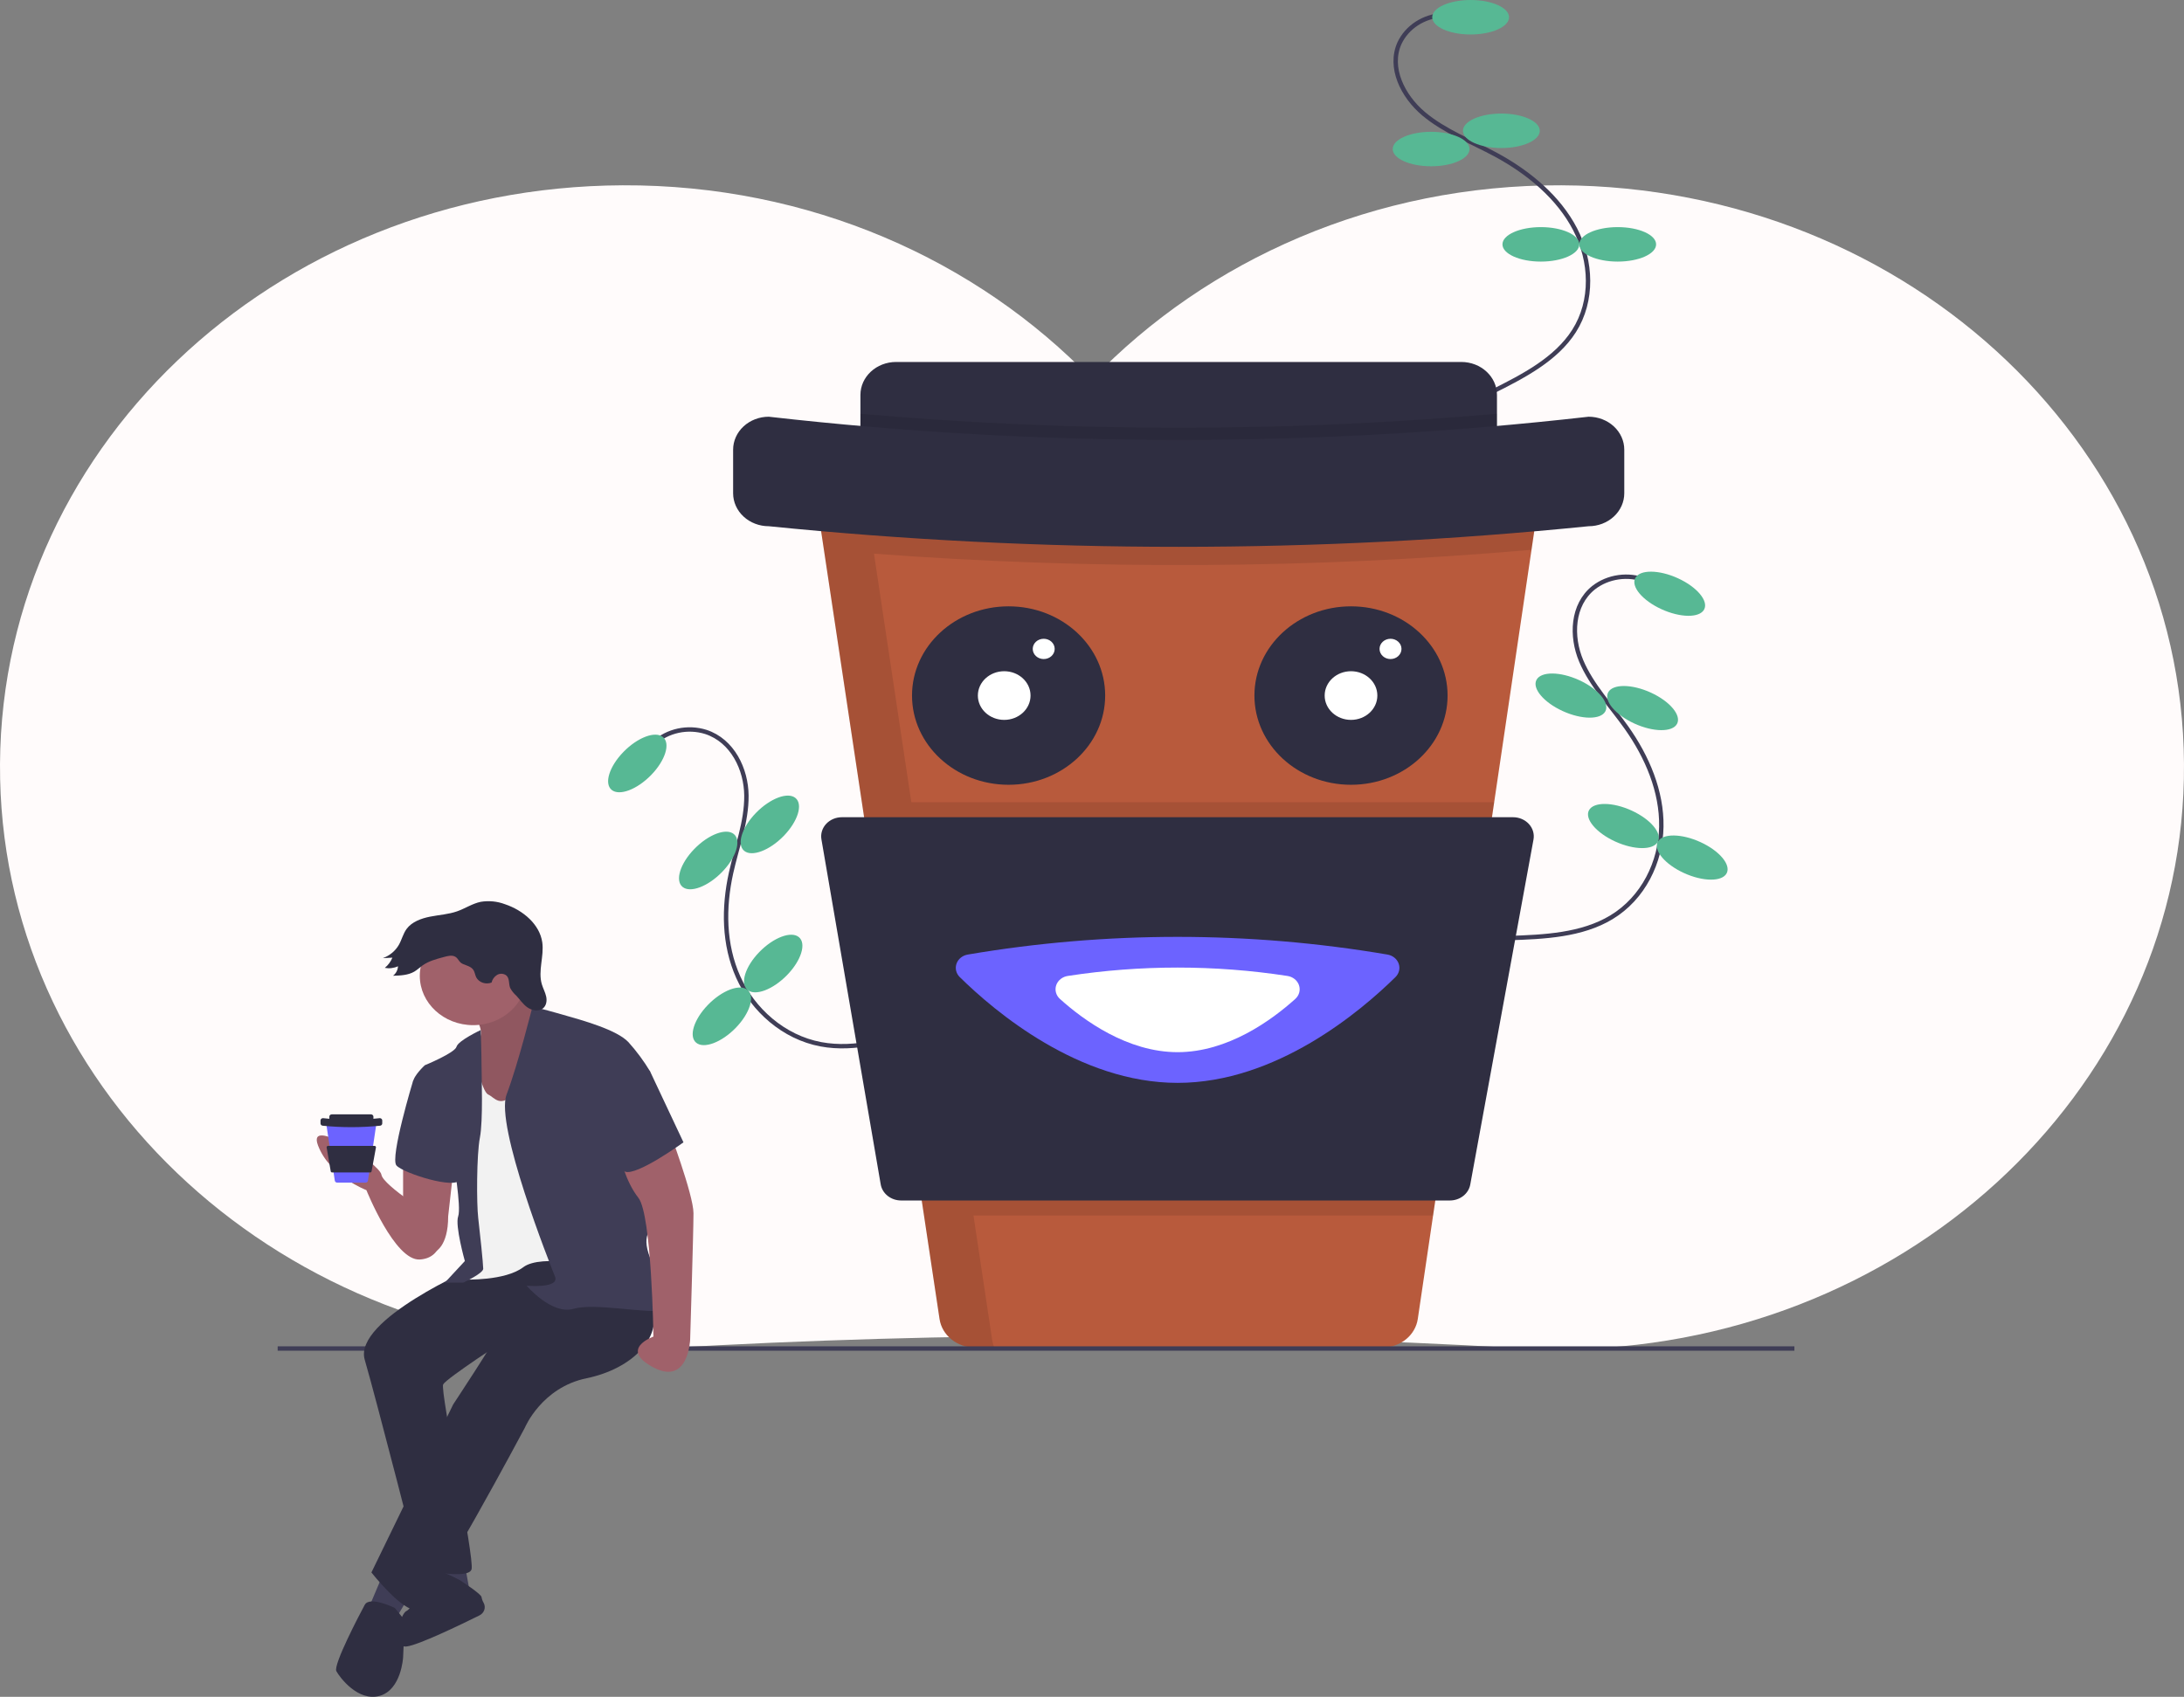 <svg width="498" height="387" viewBox="0 0 498 387" fill="none" xmlns="http://www.w3.org/2000/svg">
<rect x="0" y="0" width="498" height="387" fill="#808080" stroke="none"/>
<g clip-path="url(#clip0)">
<path d="M356.022 42.262C313.486 42.082 275.257 59.233 249 86.556C222.743 59.233 184.514 42.082 141.978 42.262C62.105 42.602 -1.551 103.364 0.029 177.677C1.561 249.751 64.825 307.739 142.643 307.739C145.663 307.739 148.659 307.652 151.632 307.479C216.481 303.724 281.519 303.724 346.368 307.479C349.34 307.651 352.336 307.738 355.357 307.739C433.175 307.739 496.439 249.751 497.971 177.677C499.551 103.364 435.894 42.602 356.022 42.262Z" fill="#FFFBFB"/>
<path d="M329.021 3.449C326.887 3.56 324.829 4.219 323.078 5.35C321.327 6.482 319.951 8.042 319.106 9.855C316.626 15.393 319.819 21.898 324.611 25.937C329.403 29.975 335.558 32.283 341.151 35.317C348.664 39.393 355.414 45.05 359.173 52.312C362.932 59.573 363.331 68.569 358.913 75.506C354.812 81.945 347.355 85.799 340.243 89.353" stroke="#3F3D56" stroke-miterlimit="10"/>
<path d="M335.337 7.863C340.174 7.863 344.095 6.102 344.095 3.931C344.095 1.76 340.174 0 335.337 0C330.499 0 326.578 1.76 326.578 3.931C326.578 6.102 330.499 7.863 335.337 7.863Z" fill="#57B894"/>
<path d="M342.343 33.763C347.181 33.763 351.102 32.003 351.102 29.832C351.102 27.66 347.181 25.9 342.343 25.9C337.506 25.9 333.585 27.66 333.585 29.832C333.585 32.003 337.506 33.763 342.343 33.763Z" fill="#57B894"/>
<path d="M326.327 37.925C331.165 37.925 335.086 36.165 335.086 33.994C335.086 31.823 331.165 30.063 326.327 30.063C321.49 30.063 317.569 31.823 317.569 33.994C317.569 36.165 321.49 37.925 326.327 37.925Z" fill="#57B894"/>
<path d="M351.353 59.663C356.19 59.663 360.111 57.903 360.111 55.732C360.111 53.561 356.19 51.8 351.353 51.8C346.515 51.8 342.594 53.561 342.594 55.732C342.594 57.903 346.515 59.663 351.353 59.663Z" fill="#57B894"/>
<path d="M368.87 59.663C373.707 59.663 377.629 57.903 377.629 55.732C377.629 53.561 373.707 51.8 368.87 51.8C364.033 51.8 360.111 53.561 360.111 55.732C360.111 57.903 364.033 59.663 368.87 59.663Z" fill="#57B894"/>
<path d="M375.307 132.391C373.342 131.614 371.182 131.359 369.069 131.654C366.956 131.948 364.974 132.781 363.344 134.058C358.46 138.001 358.191 145.139 360.542 150.725C362.893 156.31 367.297 160.906 370.849 165.921C375.619 172.657 378.945 180.496 378.82 188.545C378.695 196.594 374.728 204.817 367.433 209.217C360.663 213.301 352.129 213.692 344.049 213.955" stroke="#3F3D56" stroke-miterlimit="10"/>
<path d="M388.579 139.013C389.624 137.068 386.957 133.881 382.624 131.895C378.29 129.908 373.931 129.875 372.887 131.82C371.843 133.765 374.509 136.952 378.842 138.938C383.176 140.925 387.535 140.958 388.579 139.013Z" fill="#57B894"/>
<path d="M382.401 165.093C383.445 163.148 380.779 159.961 376.445 157.974C372.112 155.988 367.752 155.954 366.708 157.899C365.664 159.844 368.331 163.031 372.664 165.018C376.997 167.004 381.357 167.038 382.401 165.093Z" fill="#57B894"/>
<path d="M366.052 162.245C367.096 160.3 364.429 157.113 360.096 155.126C355.762 153.14 351.403 153.106 350.359 155.051C349.315 156.996 351.981 160.183 356.315 162.17C360.648 164.156 365.007 164.19 366.052 162.245Z" fill="#57B894"/>
<path d="M378.016 191.995C379.06 190.05 376.394 186.863 372.06 184.876C367.727 182.89 363.367 182.856 362.323 184.801C361.279 186.746 363.946 189.933 368.279 191.92C372.613 193.906 376.972 193.94 378.016 191.995Z" fill="#57B894"/>
<path d="M393.709 199.189C394.753 197.244 392.086 194.056 387.753 192.07C383.42 190.083 379.06 190.05 378.016 191.995C376.972 193.94 379.638 197.127 383.972 199.113C388.305 201.1 392.665 201.134 393.709 199.189Z" fill="#57B894"/>
<path d="M149.151 169.466C150.667 168.074 152.572 167.099 154.654 166.652C156.735 166.204 158.91 166.301 160.935 166.932C167.05 168.929 170.152 175.471 170.2 181.464C170.248 187.457 167.992 193.231 166.696 199.104C164.956 206.991 164.998 215.412 168.331 222.849C171.664 230.286 178.638 236.573 187.175 238.173C195.099 239.658 203.185 237.108 210.799 234.595" stroke="#3F3D56" stroke-miterlimit="10"/>
<path d="M148.483 176.757C151.716 173.432 152.92 169.56 151.172 168.109C149.425 166.658 145.387 168.177 142.154 171.502C138.921 174.827 137.717 178.699 139.464 180.15C141.212 181.601 145.25 180.082 148.483 176.757Z" fill="#57B894"/>
<path d="M164.648 198.884C167.881 195.559 169.085 191.687 167.338 190.236C165.59 188.785 161.552 190.304 158.319 193.629C155.086 196.954 153.882 200.826 155.63 202.277C157.377 203.728 161.415 202.209 164.648 198.884Z" fill="#57B894"/>
<path d="M178.703 190.657C181.936 187.332 183.14 183.46 181.393 182.009C179.645 180.558 175.607 182.077 172.374 185.402C169.141 188.727 167.937 192.599 169.685 194.05C171.432 195.501 175.47 193.982 178.703 190.657Z" fill="#57B894"/>
<path d="M179.475 222.387C182.708 219.062 183.912 215.19 182.165 213.739C180.417 212.288 176.379 213.807 173.146 217.132C169.913 220.457 168.709 224.329 170.457 225.78C172.204 227.231 176.242 225.712 179.475 222.387Z" fill="#57B894"/>
<path d="M167.767 234.428C171 231.103 172.204 227.231 170.457 225.78C168.709 224.329 164.671 225.848 161.438 229.173C158.205 232.498 157.001 236.37 158.749 237.821C160.496 239.272 164.534 237.753 167.767 234.428Z" fill="#57B894"/>
<path d="M350.592 116.07L349.216 125.399L340.707 182.962L326.773 277.23L323.285 300.831C323.019 302.633 322.055 304.285 320.573 305.48C319.09 306.676 317.189 307.335 315.221 307.334H222.303C220.339 307.335 218.44 306.678 216.958 305.487C215.476 304.295 214.511 302.648 214.24 300.85L210.692 277.23L196.522 182.962L187.864 125.357L186.472 116.089C186.312 115.024 186.4 113.94 186.731 112.909C187.063 111.879 187.629 110.926 188.393 110.115C189.157 109.304 190.1 108.654 191.159 108.208C192.217 107.763 193.367 107.532 194.53 107.532H342.529C343.69 107.533 344.838 107.763 345.896 108.207C346.953 108.652 347.895 109.3 348.659 110.109C349.423 110.917 349.99 111.868 350.324 112.896C350.657 113.924 350.749 115.006 350.592 116.07V116.07Z" fill="#B85A3C"/>
<path d="M333.204 82.557H204.335C199.841 82.557 196.197 85.924 196.197 90.077V100.012C196.197 104.165 199.841 107.532 204.335 107.532H333.204C337.699 107.532 341.342 104.165 341.342 100.012V90.077C341.342 85.924 337.699 82.557 333.204 82.557Z" fill="#2F2E41"/>
<path opacity="0.1" d="M341.343 94.36V100.012C341.342 102.006 340.485 103.919 338.959 105.33C337.433 106.74 335.363 107.532 333.204 107.532H204.335C202.177 107.532 200.107 106.74 198.581 105.33C197.054 103.919 196.197 102.006 196.197 100.012V94.374C244.47 98.624 293.071 98.62 341.343 94.36V94.36Z" fill="black"/>
<path d="M229.981 178.989C242.143 178.989 252.003 169.878 252.003 158.639C252.003 147.4 242.143 138.289 229.981 138.289C217.818 138.289 207.959 147.4 207.959 158.639C207.959 169.878 217.818 178.989 229.981 178.989Z" fill="#2F2E41"/>
<path d="M308.059 178.989C320.222 178.989 330.081 169.878 330.081 158.639C330.081 147.4 320.222 138.289 308.059 138.289C295.897 138.289 286.037 147.4 286.037 158.639C286.037 169.878 295.897 178.989 308.059 178.989Z" fill="#2F2E41"/>
<path d="M228.98 164.189C232.297 164.189 234.986 161.704 234.986 158.639C234.986 155.574 232.297 153.089 228.98 153.089C225.663 153.089 222.974 155.574 222.974 158.639C222.974 161.704 225.663 164.189 228.98 164.189Z" fill="white"/>
<path d="M237.989 150.314C239.371 150.314 240.491 149.279 240.491 148.001C240.491 146.724 239.371 145.689 237.989 145.689C236.607 145.689 235.486 146.724 235.486 148.001C235.486 149.279 236.607 150.314 237.989 150.314Z" fill="white"/>
<path d="M308.059 164.189C311.376 164.189 314.065 161.704 314.065 158.639C314.065 155.574 311.376 153.089 308.059 153.089C304.742 153.089 302.053 155.574 302.053 158.639C302.053 161.704 304.742 164.189 308.059 164.189Z" fill="white"/>
<path d="M317.068 150.314C318.45 150.314 319.571 149.279 319.571 148.001C319.571 146.724 318.45 145.689 317.068 145.689C315.686 145.689 314.566 146.724 314.566 148.001C314.566 149.279 315.686 150.314 317.068 150.314Z" fill="white"/>
<path opacity="0.1" d="M350.129 112.389H350.13C350.128 112.383 350.125 112.377 350.122 112.372C349.908 111.854 349.633 111.36 349.301 110.898L349.3 110.897C349.202 110.761 349.098 110.629 348.991 110.499C348.955 110.456 348.918 110.413 348.881 110.37C348.569 110.009 348.222 109.674 347.844 109.371C347.76 109.303 347.675 109.236 347.587 109.172C347.489 109.099 347.39 109.028 347.289 108.96C347.161 108.875 347.03 108.794 346.897 108.715C346.792 108.653 346.687 108.593 346.579 108.535C346.412 108.446 346.242 108.362 346.068 108.283C345.985 108.246 345.9 108.212 345.816 108.177C345.649 108.109 345.48 108.046 345.308 107.988C345.238 107.965 345.17 107.939 345.1 107.918C344.862 107.844 344.618 107.781 344.37 107.727C344.309 107.714 344.247 107.705 344.186 107.694C343.983 107.655 343.777 107.623 343.568 107.598C343.493 107.59 343.418 107.581 343.341 107.574C343.074 107.549 342.804 107.532 342.529 107.532L342.529 107.532H194.53C193.368 107.536 192.221 107.769 191.164 108.215C190.107 108.662 189.166 109.312 188.403 110.122C187.64 110.932 187.073 111.883 186.74 112.911C186.407 113.94 186.315 115.023 186.472 116.087L186.707 117.65L187.864 125.357L187.865 125.357L196.523 182.962H196.522L207.888 258.577L214.241 300.849C214.512 302.647 215.476 304.294 216.958 305.486C218.439 306.678 220.337 307.334 222.302 307.334H226.711C226.493 306.809 226.339 306.262 226.253 305.705L221.974 277.23H326.773L340.707 182.962H207.805L199.286 126.279C249.195 130.02 299.362 129.725 349.215 125.399L350.592 116.07C350.775 114.826 350.616 113.56 350.129 112.389Z" fill="black"/>
<path d="M362.234 120.02C300.109 126.286 237.431 126.286 175.306 120.02C173.147 120.02 171.078 119.228 169.551 117.817C168.025 116.407 167.168 114.494 167.168 112.5V102.565C167.168 100.57 168.025 98.657 169.551 97.247C171.078 95.837 173.147 95.045 175.306 95.045C237.381 102.098 300.158 102.098 362.234 95.045C364.392 95.045 366.462 95.837 367.988 97.247C369.514 98.657 370.372 100.57 370.372 102.565V112.5C370.372 114.494 369.514 116.407 367.988 117.817C366.462 119.228 364.392 120.02 362.234 120.02V120.02Z" fill="#2F2E41"/>
<path d="M330.599 273.803H205.481C204.358 273.803 203.271 273.432 202.417 272.758C201.563 272.084 200.997 271.151 200.821 270.126L187.304 191.433C187.197 190.811 187.237 190.174 187.422 189.567C187.607 188.96 187.932 188.398 188.375 187.918C188.818 187.439 189.369 187.054 189.988 186.79C190.608 186.526 191.282 186.389 191.964 186.389H345.017C345.704 186.389 346.382 186.528 347.004 186.795C347.627 187.062 348.179 187.451 348.622 187.935C349.065 188.42 349.388 188.988 349.569 189.6C349.75 190.211 349.784 190.852 349.67 191.478L335.251 270.17C335.065 271.186 334.496 272.108 333.644 272.773C332.793 273.438 331.714 273.803 330.599 273.803Z" fill="#2F2E41"/>
<path d="M316.362 217.711C316.952 217.81 317.502 218.055 317.954 218.419C318.406 218.783 318.743 219.253 318.93 219.78C319.117 220.306 319.147 220.87 319.017 221.411C318.887 221.952 318.601 222.45 318.19 222.854C310.252 230.673 291.004 246.977 268.52 246.977C246.035 246.977 226.787 230.673 218.849 222.854C218.438 222.45 218.152 221.952 218.022 221.411C217.892 220.87 217.922 220.306 218.109 219.78C218.296 219.253 218.633 218.783 219.085 218.419C219.537 218.055 220.087 217.81 220.677 217.711C252.307 212.333 284.732 212.333 316.362 217.711H316.362Z" fill="#6C63FF"/>
<path d="M293.544 222.587C294.153 222.677 294.724 222.921 295.192 223.293C295.66 223.664 296.007 224.149 296.195 224.692C296.383 225.235 296.404 225.816 296.256 226.369C296.108 226.923 295.796 227.428 295.356 227.828C289.98 232.671 279.975 239.975 268.52 239.975C257.064 239.975 247.059 232.671 241.683 227.828C241.243 227.428 240.931 226.923 240.783 226.369C240.635 225.816 240.656 225.235 240.844 224.692C241.032 224.149 241.379 223.664 241.847 223.293C242.315 222.921 242.886 222.677 243.495 222.587C260.065 220.044 276.974 220.044 293.544 222.587Z" fill="white"/>
<path d="M63.314 307.565H409.161" stroke="#3F3D56" stroke-miterlimit="10"/>
<path d="M91.918 264.758V277.769L99.148 285.505C99.148 285.505 102.193 284.45 102.193 277.417L103.334 267.22L91.918 264.758Z" fill="#A0616A"/>
<path d="M99.148 277.769C99.148 277.769 87.352 270.384 86.972 267.923C86.591 265.462 69.848 254.209 72.512 261.242C75.175 268.275 83.547 271.439 83.547 271.439C83.547 271.439 90.016 287.615 95.724 287.263C101.432 286.911 101.432 280.23 99.148 277.769Z" fill="#A0616A"/>
<path d="M105.998 356.887L107.139 363.216L101.051 361.81V356.887H105.998Z" fill="#3F3D56"/>
<path d="M104.856 360.403C104.856 360.403 97.82 356.551 97.533 358.301C97.246 360.052 94.202 366.733 92.68 367.436C91.157 368.139 89.255 375.875 92.68 375.524C95.332 375.251 105.061 370.549 109.313 368.443C109.837 368.182 110.232 367.746 110.418 367.224C110.604 366.702 110.566 366.134 110.312 365.637C110.063 365.21 109.891 364.749 109.803 364.271C109.803 363.568 104.856 360.403 104.856 360.403Z" fill="#2F2E41"/>
<path d="M108.281 289.021C108.281 289.021 80.503 300.977 83.166 310.119C85.83 319.262 95.724 357.942 95.724 357.942C95.724 357.942 106.759 360.403 107.52 357.942C108.281 355.48 100.29 317.152 101.051 315.746C101.812 314.339 115.892 305.196 115.892 305.196L144.812 293.944L132.635 283.395L108.281 289.021Z" fill="#2F2E41"/>
<path d="M87.352 358.997L83.927 367.085L90.016 369.546L93.821 363.216L87.352 358.997Z" fill="#3F3D56"/>
<path d="M107.901 231.353C107.901 231.353 111.325 235.572 108.662 237.682C105.998 239.792 107.901 247.528 107.901 247.528L111.325 256.319L125.024 253.858V239.44L124.263 232.408C124.263 232.408 117.414 226.43 116.653 221.859C115.892 217.287 107.901 231.353 107.901 231.353Z" fill="#A0616A"/>
<path opacity="0.1" d="M107.901 231.353C107.901 231.353 111.325 235.572 108.662 237.682C105.998 239.792 107.901 247.528 107.901 247.528L111.325 256.319L125.024 253.858V239.44L124.263 232.408C124.263 232.408 117.414 226.43 116.653 221.859C115.892 217.287 107.901 231.353 107.901 231.353Z" fill="black"/>
<path d="M130.732 286.208C130.732 286.208 112.847 304.493 112.847 305.196C112.847 305.9 103.334 320.317 103.334 320.317L84.689 358.645C84.689 358.645 91.918 367.788 94.963 367.084C98.007 366.381 119.697 325.591 119.697 325.591C119.697 325.591 123.502 316.449 133.776 314.339C144.05 312.229 152.042 304.845 148.236 296.405C144.431 287.966 130.732 286.208 130.732 286.208Z" fill="#2F2E41"/>
<path d="M107.9 233.814C114.626 233.814 120.077 228.776 120.077 222.562C120.077 216.347 114.626 211.309 107.9 211.309C101.175 211.309 95.724 216.347 95.724 222.562C95.724 228.776 101.175 233.814 107.9 233.814Z" fill="#A0616A"/>
<path d="M108.281 240.847C108.281 240.847 109.803 248.935 111.325 249.638C112.847 250.341 113.989 252.803 117.414 249.286C120.838 245.77 123.883 238.737 123.883 238.737L135.679 252.099L136.82 289.021C136.82 289.021 123.502 285.856 119.316 289.021C115.131 292.186 105.998 291.834 105.998 291.834L107.901 284.802L106.378 272.846L106.759 261.945L107.139 254.209L108.281 240.847Z" fill="#F2F2F2"/>
<path d="M109.621 234.928C109.621 234.928 104.476 237.33 104.095 238.737C103.715 240.144 96.865 242.957 96.865 242.957C96.865 242.957 94.201 245.418 94.201 246.825C94.201 248.231 103.334 264.407 103.334 264.407C103.334 264.407 105.237 275.307 104.476 277.417C103.715 279.527 105.998 287.615 105.998 287.615L101.432 292.537H105.617C105.617 292.537 110.184 290.428 110.184 289.373C110.184 288.318 109.423 280.933 109.042 277.769C108.662 274.604 108.662 263.352 109.423 259.484C110.184 255.616 109.803 245.418 109.803 242.957C109.803 240.495 109.621 234.928 109.621 234.928Z" fill="#3F3D56"/>
<path d="M121.409 229.589C121.409 229.589 123.122 229.946 128.068 231.353C133.015 232.759 140.626 234.869 143.289 237.682C145.159 239.763 146.815 241.999 148.236 244.363L146.714 269.681C146.714 269.681 149.758 274.956 149.378 277.769C148.997 280.582 145.953 280.933 148.236 286.911C150.519 292.889 155.086 298.164 150.9 298.867C146.714 299.57 135.679 297.109 130.732 298.515C125.785 299.922 120.077 293.241 120.077 293.241C120.077 293.241 127.688 293.944 126.546 291.131C125.405 288.318 112.847 256.671 115.511 249.638C118.175 242.605 121.409 229.589 121.409 229.589Z" fill="#3F3D56"/>
<path d="M96.104 245.067L94.202 246.473C94.202 246.473 88.874 264.055 90.396 265.813C91.918 267.571 104.095 271.439 104.856 268.978C105.617 266.516 96.104 245.067 96.104 245.067Z" fill="#3F3D56"/>
<path d="M152.422 257.374C152.422 257.374 158.13 272.494 158.13 276.714C158.13 280.933 157.369 305.548 157.369 305.548C157.369 305.548 156.988 316.097 148.997 311.878C141.006 307.658 148.997 304.845 148.997 304.845C148.997 304.845 148.617 277.065 145.572 273.197C142.528 269.329 141.387 263.703 141.387 263.703L152.422 257.374Z" fill="#A0616A"/>
<path d="M90.016 366.733C90.016 366.733 84.308 363.92 83.166 366.03C82.025 368.139 75.936 379.743 76.697 381.15C77.459 382.557 81.644 388.183 86.591 386.776C91.538 385.37 91.918 377.985 91.918 377.985L92.299 369.546L90.016 366.733Z" fill="#2F2E41"/>
<path d="M105.516 219.844C106.355 220.209 107.35 220.427 107.877 221.131C108.268 221.654 108.306 222.332 108.591 222.91C108.902 223.482 109.438 223.923 110.088 224.142C110.739 224.362 111.456 224.345 112.093 224.093C112.248 223.393 112.689 222.774 113.324 222.365C113.644 222.17 114.024 222.076 114.408 222.095C114.791 222.114 115.157 222.247 115.453 222.473C116.237 223.164 115.959 224.369 116.325 225.312C116.669 225.975 117.142 226.574 117.72 227.079C118.553 227.967 119.216 229.008 120.219 229.73C121.222 230.453 122.743 230.766 123.74 230.036C124.578 229.422 124.751 228.289 124.548 227.319C124.344 226.349 123.84 225.456 123.555 224.503C122.63 221.408 124.105 218.104 123.649 214.921C123.064 210.843 119.313 207.621 115.126 206.223C113.383 205.567 111.476 205.38 109.623 205.684C107.708 206.079 106.072 207.206 104.238 207.85C102.277 208.539 100.145 208.659 98.092 209.062C96.04 209.465 93.928 210.244 92.737 211.84C91.906 212.953 91.62 214.336 90.932 215.529C90.139 216.892 88.856 217.954 87.304 218.533L89.474 218.419C89.11 219.314 88.517 220.114 87.745 220.75C88.762 220.942 89.82 220.813 90.748 220.383C90.731 220.795 90.624 221.2 90.431 221.572C90.238 221.944 89.965 222.275 89.629 222.546C91.298 222.5 93.059 222.429 94.469 221.602C95.16 221.197 95.724 220.634 96.374 220.175C97.76 219.197 99.48 218.733 101.156 218.288C102.036 218.055 103.095 217.73 103.891 218.253C104.554 218.689 104.659 219.471 105.516 219.844Z" fill="#2F2E41"/>
<path d="M142.528 240.144L148.236 244.363L155.847 260.539C155.847 260.539 145.192 268.275 142.528 267.22C139.865 266.165 135.298 247.528 135.298 247.528L142.528 240.144Z" fill="#3F3D56"/>
<path d="M85.791 256.48L85.696 257.126L85.106 261.115L84.141 267.646L83.899 269.282C83.881 269.406 83.814 269.521 83.711 269.604C83.609 269.687 83.477 269.732 83.341 269.732H76.903C76.766 269.732 76.635 269.687 76.532 269.604C76.43 269.522 76.363 269.408 76.344 269.283L76.098 267.646L75.116 261.115L74.516 257.123L74.42 256.481C74.409 256.408 74.415 256.332 74.438 256.261C74.461 256.19 74.5 256.124 74.553 256.067C74.606 256.011 74.671 255.966 74.745 255.935C74.818 255.904 74.898 255.888 74.978 255.888H85.233C85.313 255.888 85.393 255.904 85.466 255.935C85.539 255.966 85.605 256.011 85.657 256.067C85.71 256.123 85.75 256.189 85.773 256.26C85.796 256.331 85.802 256.406 85.791 256.48Z" fill="#6C63FF"/>
<path d="M84.587 254.158H75.658C75.346 254.158 75.094 254.391 75.094 254.679V255.367C75.094 255.655 75.346 255.888 75.658 255.888H84.587C84.898 255.888 85.15 255.655 85.15 255.367V254.679C85.15 254.391 84.898 254.158 84.587 254.158Z" fill="#2F2E41"/>
<path d="M86.598 256.754C82.293 257.188 77.951 257.188 73.646 256.754C73.572 256.754 73.499 256.74 73.43 256.714C73.362 256.688 73.3 256.65 73.248 256.601C73.195 256.553 73.154 256.495 73.125 256.432C73.097 256.369 73.082 256.301 73.082 256.233V255.544C73.082 255.406 73.142 255.274 73.248 255.176C73.353 255.078 73.497 255.023 73.646 255.023C77.947 255.512 82.297 255.512 86.598 255.023C86.748 255.023 86.891 255.078 86.997 255.176C87.102 255.274 87.162 255.406 87.162 255.544V256.233C87.162 256.371 87.102 256.503 86.997 256.601C86.891 256.699 86.748 256.754 86.598 256.754Z" fill="#2F2E41"/>
<path d="M84.406 267.409H75.737C75.659 267.409 75.584 267.383 75.525 267.337C75.466 267.29 75.426 267.225 75.414 267.154L74.478 261.702C74.47 261.659 74.473 261.615 74.486 261.572C74.499 261.53 74.521 261.491 74.552 261.458C74.582 261.425 74.621 261.398 74.663 261.38C74.707 261.362 74.753 261.352 74.8 261.352H85.405C85.453 261.352 85.5 261.362 85.543 261.38C85.586 261.399 85.624 261.426 85.655 261.459C85.686 261.493 85.708 261.532 85.72 261.575C85.733 261.617 85.735 261.662 85.727 261.705L84.728 267.157C84.716 267.228 84.676 267.292 84.617 267.338C84.558 267.384 84.483 267.409 84.406 267.409Z" fill="#2F2E41"/>
</g>
<defs>
<clipPath id="clip0">
<rect width="498" height="387" fill="white"/>
</clipPath>
</defs>
</svg>
